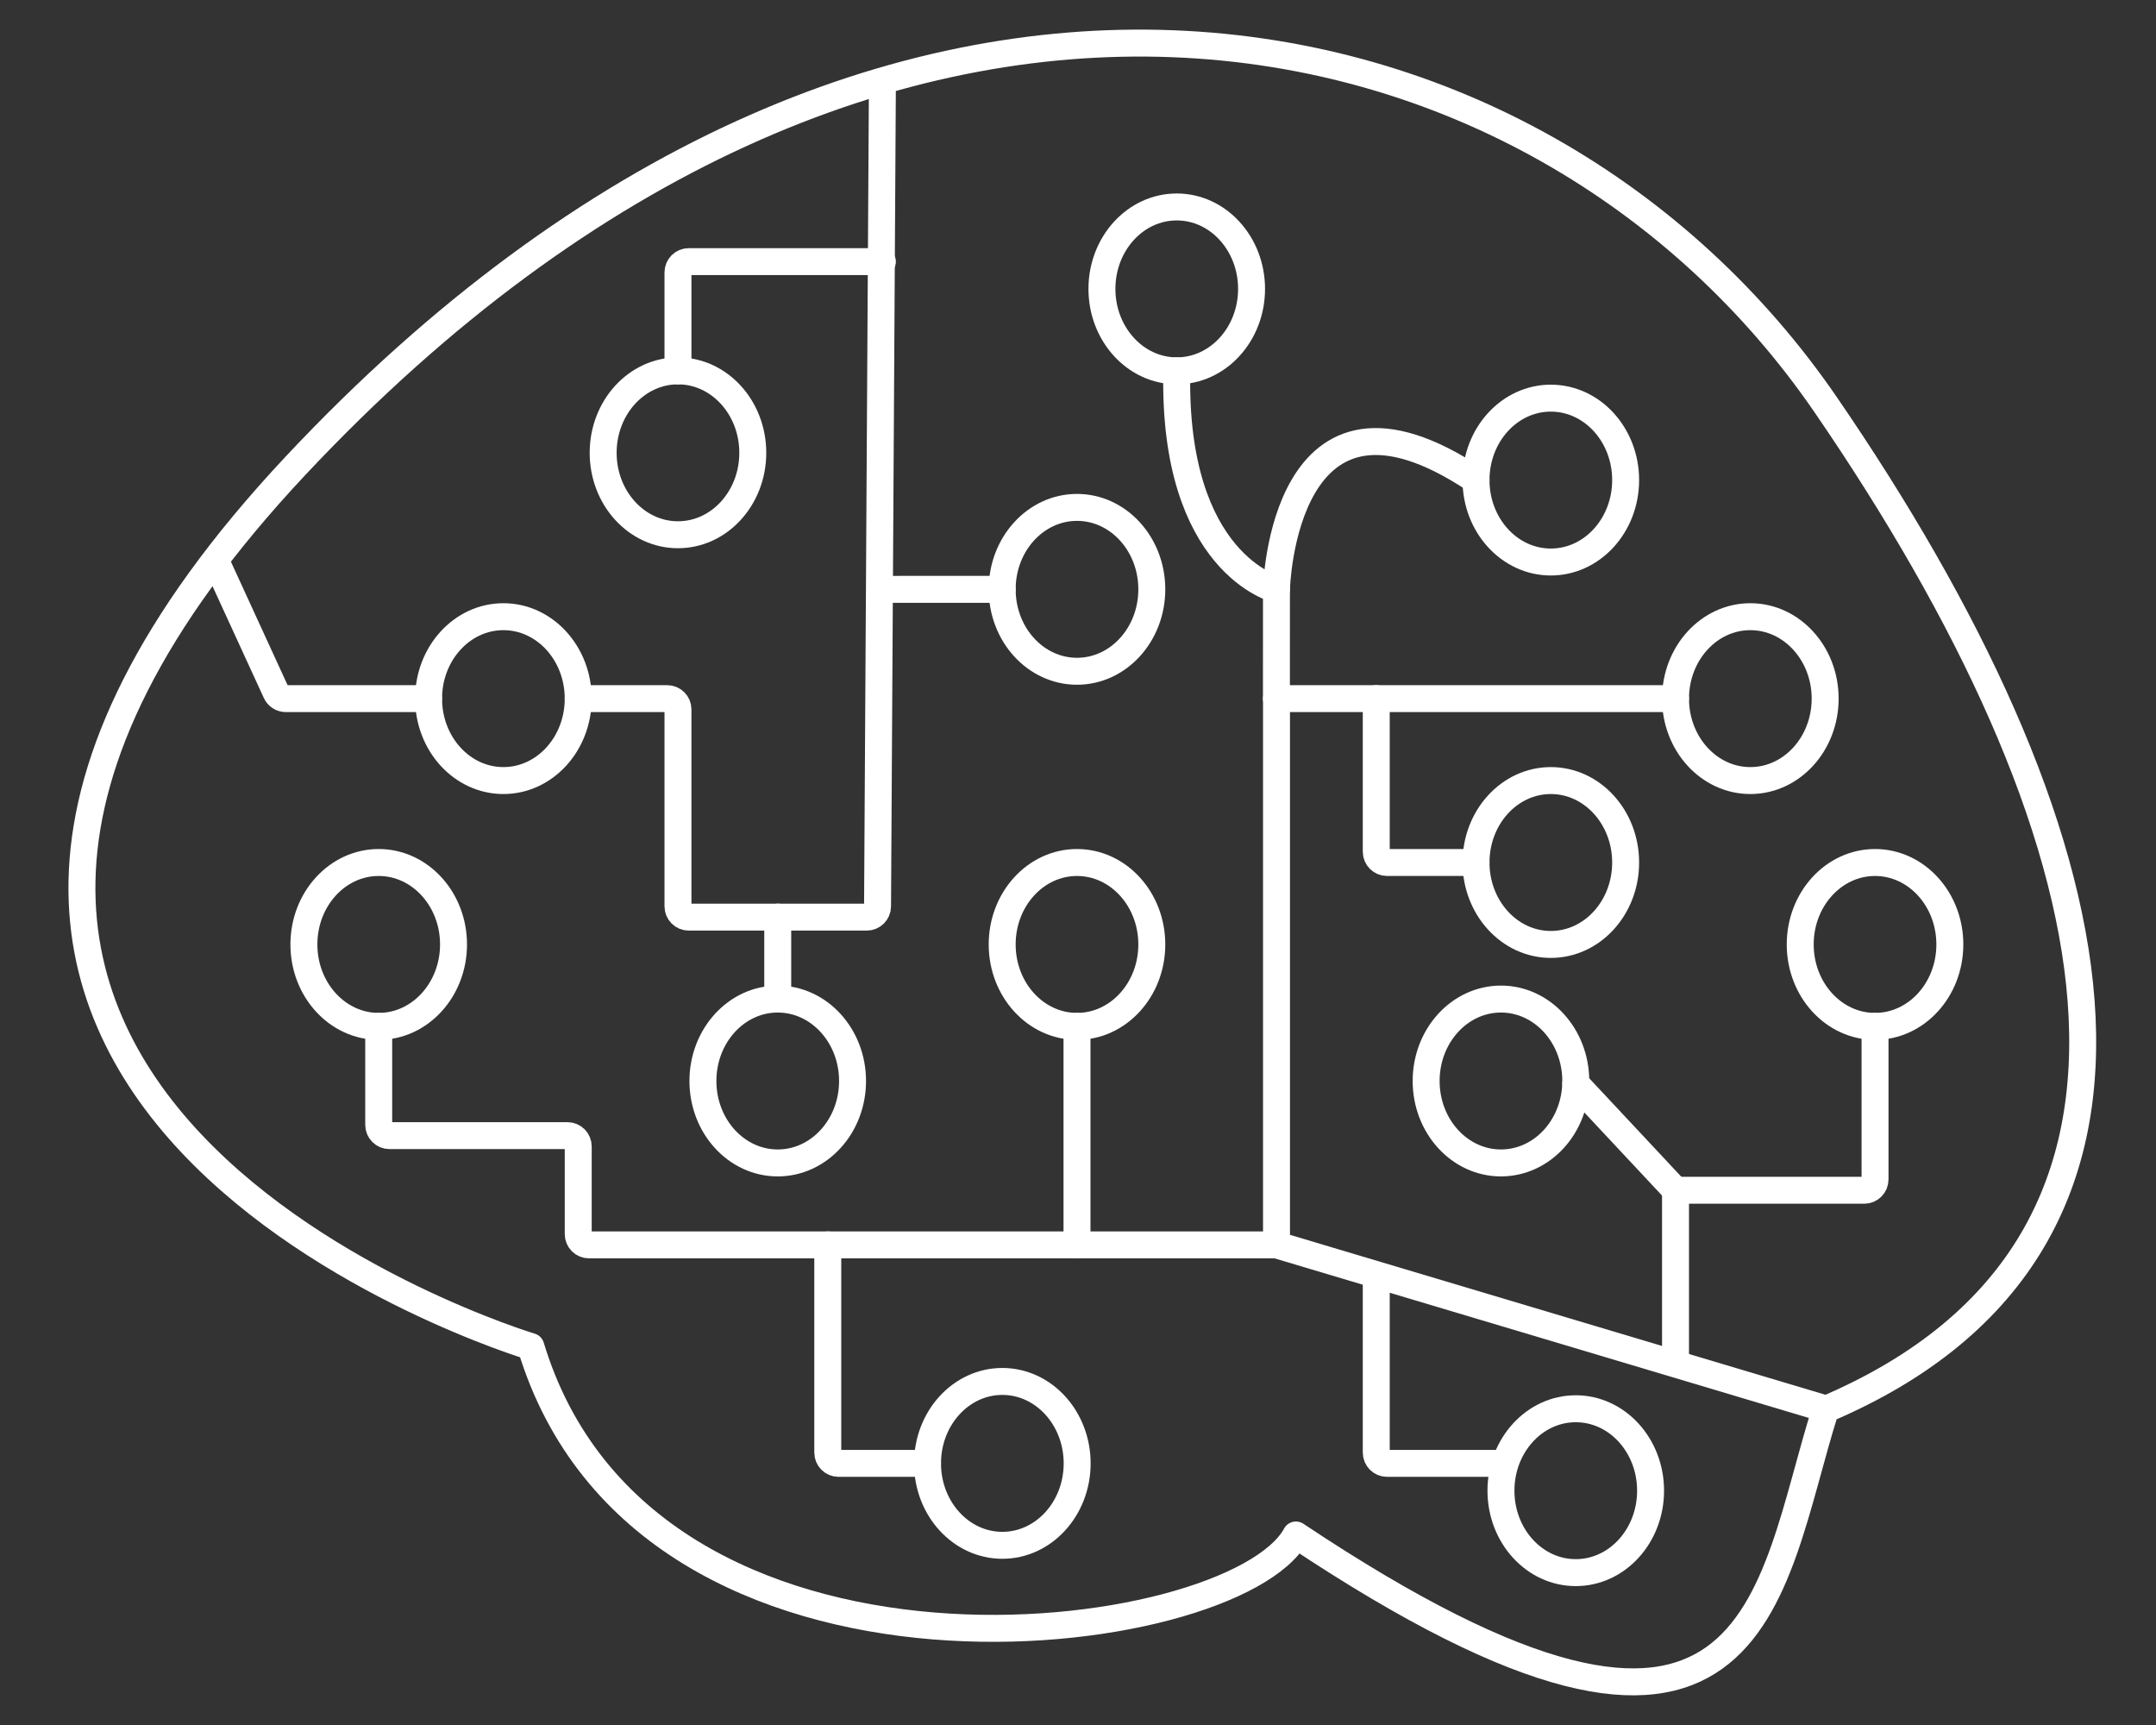 <?xml version="1.0" encoding="UTF-8" standalone="no"?><!DOCTYPE svg PUBLIC "-//W3C//DTD SVG 1.1//EN" "http://www.w3.org/Graphics/SVG/1.1/DTD/svg11.dtd"><svg width="100%" height="100%" viewBox="0 0 240 192" version="1.1" xmlns="http://www.w3.org/2000/svg" xmlns:xlink="http://www.w3.org/1999/xlink" xml:space="preserve" xmlns:serif="http://www.serif.com/" style="fill-rule:evenodd;clip-rule:evenodd;stroke-linecap:round;stroke-linejoin:round;stroke-miterlimit:1.5;"><rect x="0" y="0" width="240" height="192" fill="#333333" stroke="none"/><ellipse cx="56.037" cy="77.76" rx="8.328" ry="9.12" style="fill:none;stroke:#fff;stroke-width:3px;"/><ellipse cx="75.47" cy="50.4" rx="8.328" ry="9.12" style="fill:none;stroke:#fff;stroke-width:3px;"/><ellipse cx="130.992" cy="32.155" rx="8.328" ry="9.12" style="fill:none;stroke:#fff;stroke-width:3px;"/><ellipse cx="175.41" cy="165.92" rx="8.328" ry="9.12" style="fill:none;stroke:#fff;stroke-width:3px;"/><ellipse cx="167.082" cy="120.32" rx="8.328" ry="9.12" style="fill:none;stroke:#fff;stroke-width:3px;"/><ellipse cx="208.723" cy="105.12" rx="8.328" ry="9.12" style="fill:none;stroke:#fff;stroke-width:3px;"/><ellipse cx="119.888" cy="65.595" rx="8.328" ry="9.12" style="fill:none;stroke:#fff;stroke-width:3px;"/><path d="M98.224,65.6l13.336,-0.005" style="fill:none;stroke:#fff;stroke-width:3px;"/><ellipse cx="172.634" cy="53.435" rx="8.328" ry="9.12" style="fill:none;stroke:#fff;stroke-width:3px;"/><ellipse cx="111.578" cy="162.88" rx="8.328" ry="9.12" style="fill:none;stroke:#fff;stroke-width:3px;"/><ellipse cx="194.843" cy="77.76" rx="8.328" ry="9.12" style="fill:none;stroke:#fff;stroke-width:3px;"/><ellipse cx="119.888" cy="105.12" rx="8.328" ry="9.12" style="fill:none;stroke:#fff;stroke-width:3px;"/><path d="M92.145,138.56c0,0 0,18.222 0,23.12c0,0.663 0.537,1.2 1.2,1.2c2.872,0 9.904,0 9.904,0" style="fill:none;stroke:#fff;stroke-width:3px;"/><ellipse cx="86.575" cy="120.32" rx="8.328" ry="9.12" style="fill:none;stroke:#fff;stroke-width:3px;"/><ellipse cx="172.634" cy="96" rx="8.328" ry="9.12" style="fill:none;stroke:#fff;stroke-width:3px;"/><ellipse cx="42.157" cy="105.12" rx="8.328" ry="9.12" style="fill:none;stroke:#fff;stroke-width:3px;"/><path d="M98.224,9.6c0,0 -0.474,80.487 -0.538,91.287c-0.004,0.66 -0.54,1.193 -1.2,1.193c-3.855,0 -15.951,0 -19.816,0c-0.663,0 -1.2,-0.537 -1.2,-1.2c0,-4.138 0,-17.782 0,-21.92c0,-0.663 -0.537,-1.2 -1.2,-1.2c-2.872,0 -9.904,0 -9.904,0" style="fill:none;stroke:#fff;stroke-width:3px;"/><path d="M98.224,29.12c0,0 -16.86,0 -21.554,0c-0.318,0 -0.623,0.126 -0.848,0.351c-0.225,0.226 -0.352,0.531 -0.352,0.849c0,3.068 0,10.96 0,10.96" style="fill:none;stroke:#fff;stroke-width:3px;"/><path d="M42.157,114.24c0,0 0,7.892 0,10.96c0,0.663 0.537,1.2 1.2,1.2c3.863,0 15.946,0 19.809,0c0.663,0 1.2,0.537 1.2,1.2c0,2.328 0,7.432 0,9.76c0,0.318 0.126,0.623 0.351,0.849c0.225,0.225 0.531,0.351 0.849,0.351c9.815,0 76.531,0 76.531,0" style="fill:none;stroke:#fff;stroke-width:3px;"/><path d="M203.171,156.8l-61.074,-18.24l0,-60.8l44.417,0" style="fill:none;stroke:#fff;stroke-width:3px;"/><path d="M119.888,138.56l0,-24.32" style="fill:none;stroke:#fff;stroke-width:3px;"/><path d="M86.575,102.08l0,9.12" style="fill:none;stroke:#fff;stroke-width:3px;"/><path d="M47.709,77.76c0,0 -12.612,0 -15.887,0c-0.469,0 -0.895,-0.273 -1.091,-0.699c-1.379,-3.004 -6.731,-14.661 -6.731,-14.661" style="fill:none;stroke:#fff;stroke-width:3px;"/><path d="M153.201,77.76c0,0 0,12.978 0,17.04c0,0.663 0.537,1.2 1.2,1.2c2.872,0 9.905,0 9.905,0" style="fill:none;stroke:#fff;stroke-width:3px;"/><path d="M142.088,77.76l0.004,-12.16c0,0 0.633,-26.614 22.214,-12.15" style="fill:none;stroke:#fff;stroke-width:3px;"/><path d="M142.092,65.6c0,0 -11.559,-2.81 -11.095,-24.325" style="fill:none;stroke:#fff;stroke-width:3px;"/><path d="M167.082,162.88c0,0 -9.31,0 -12.681,0c-0.318,0 -0.623,-0.126 -0.848,-0.351c-0.225,-0.226 -0.352,-0.531 -0.352,-0.849c0,-4.411 0,-19.472 0,-19.472" style="fill:none;stroke:#fff;stroke-width:3px;"/><path d="M186.514,150.72l0,-18.24c0,0 16.388,0 21.009,0c0.663,0 1.2,-0.537 1.2,-1.2c0,-4.062 0,-17.04 0,-17.04" style="fill:none;stroke:#fff;stroke-width:3px;"/><path d="M186.514,132.48l-11.104,-11.871" style="fill:none;stroke:#fff;stroke-width:3px;"/><path d="M59.093,149.88c0,0 -92.128,-27.723 -26.205,-98.033c65.284,-69.629 138.383,-53.379 170.331,-6.818c31.949,46.562 43.908,93.196 0,111.841c-6.513,20.509 -6.946,48.651 -58.961,13.98c-6.88,12.695 -72.382,21.291 -85.165,-20.97Z" style="fill:none;stroke:#fff;stroke-width:3px;"/></svg>